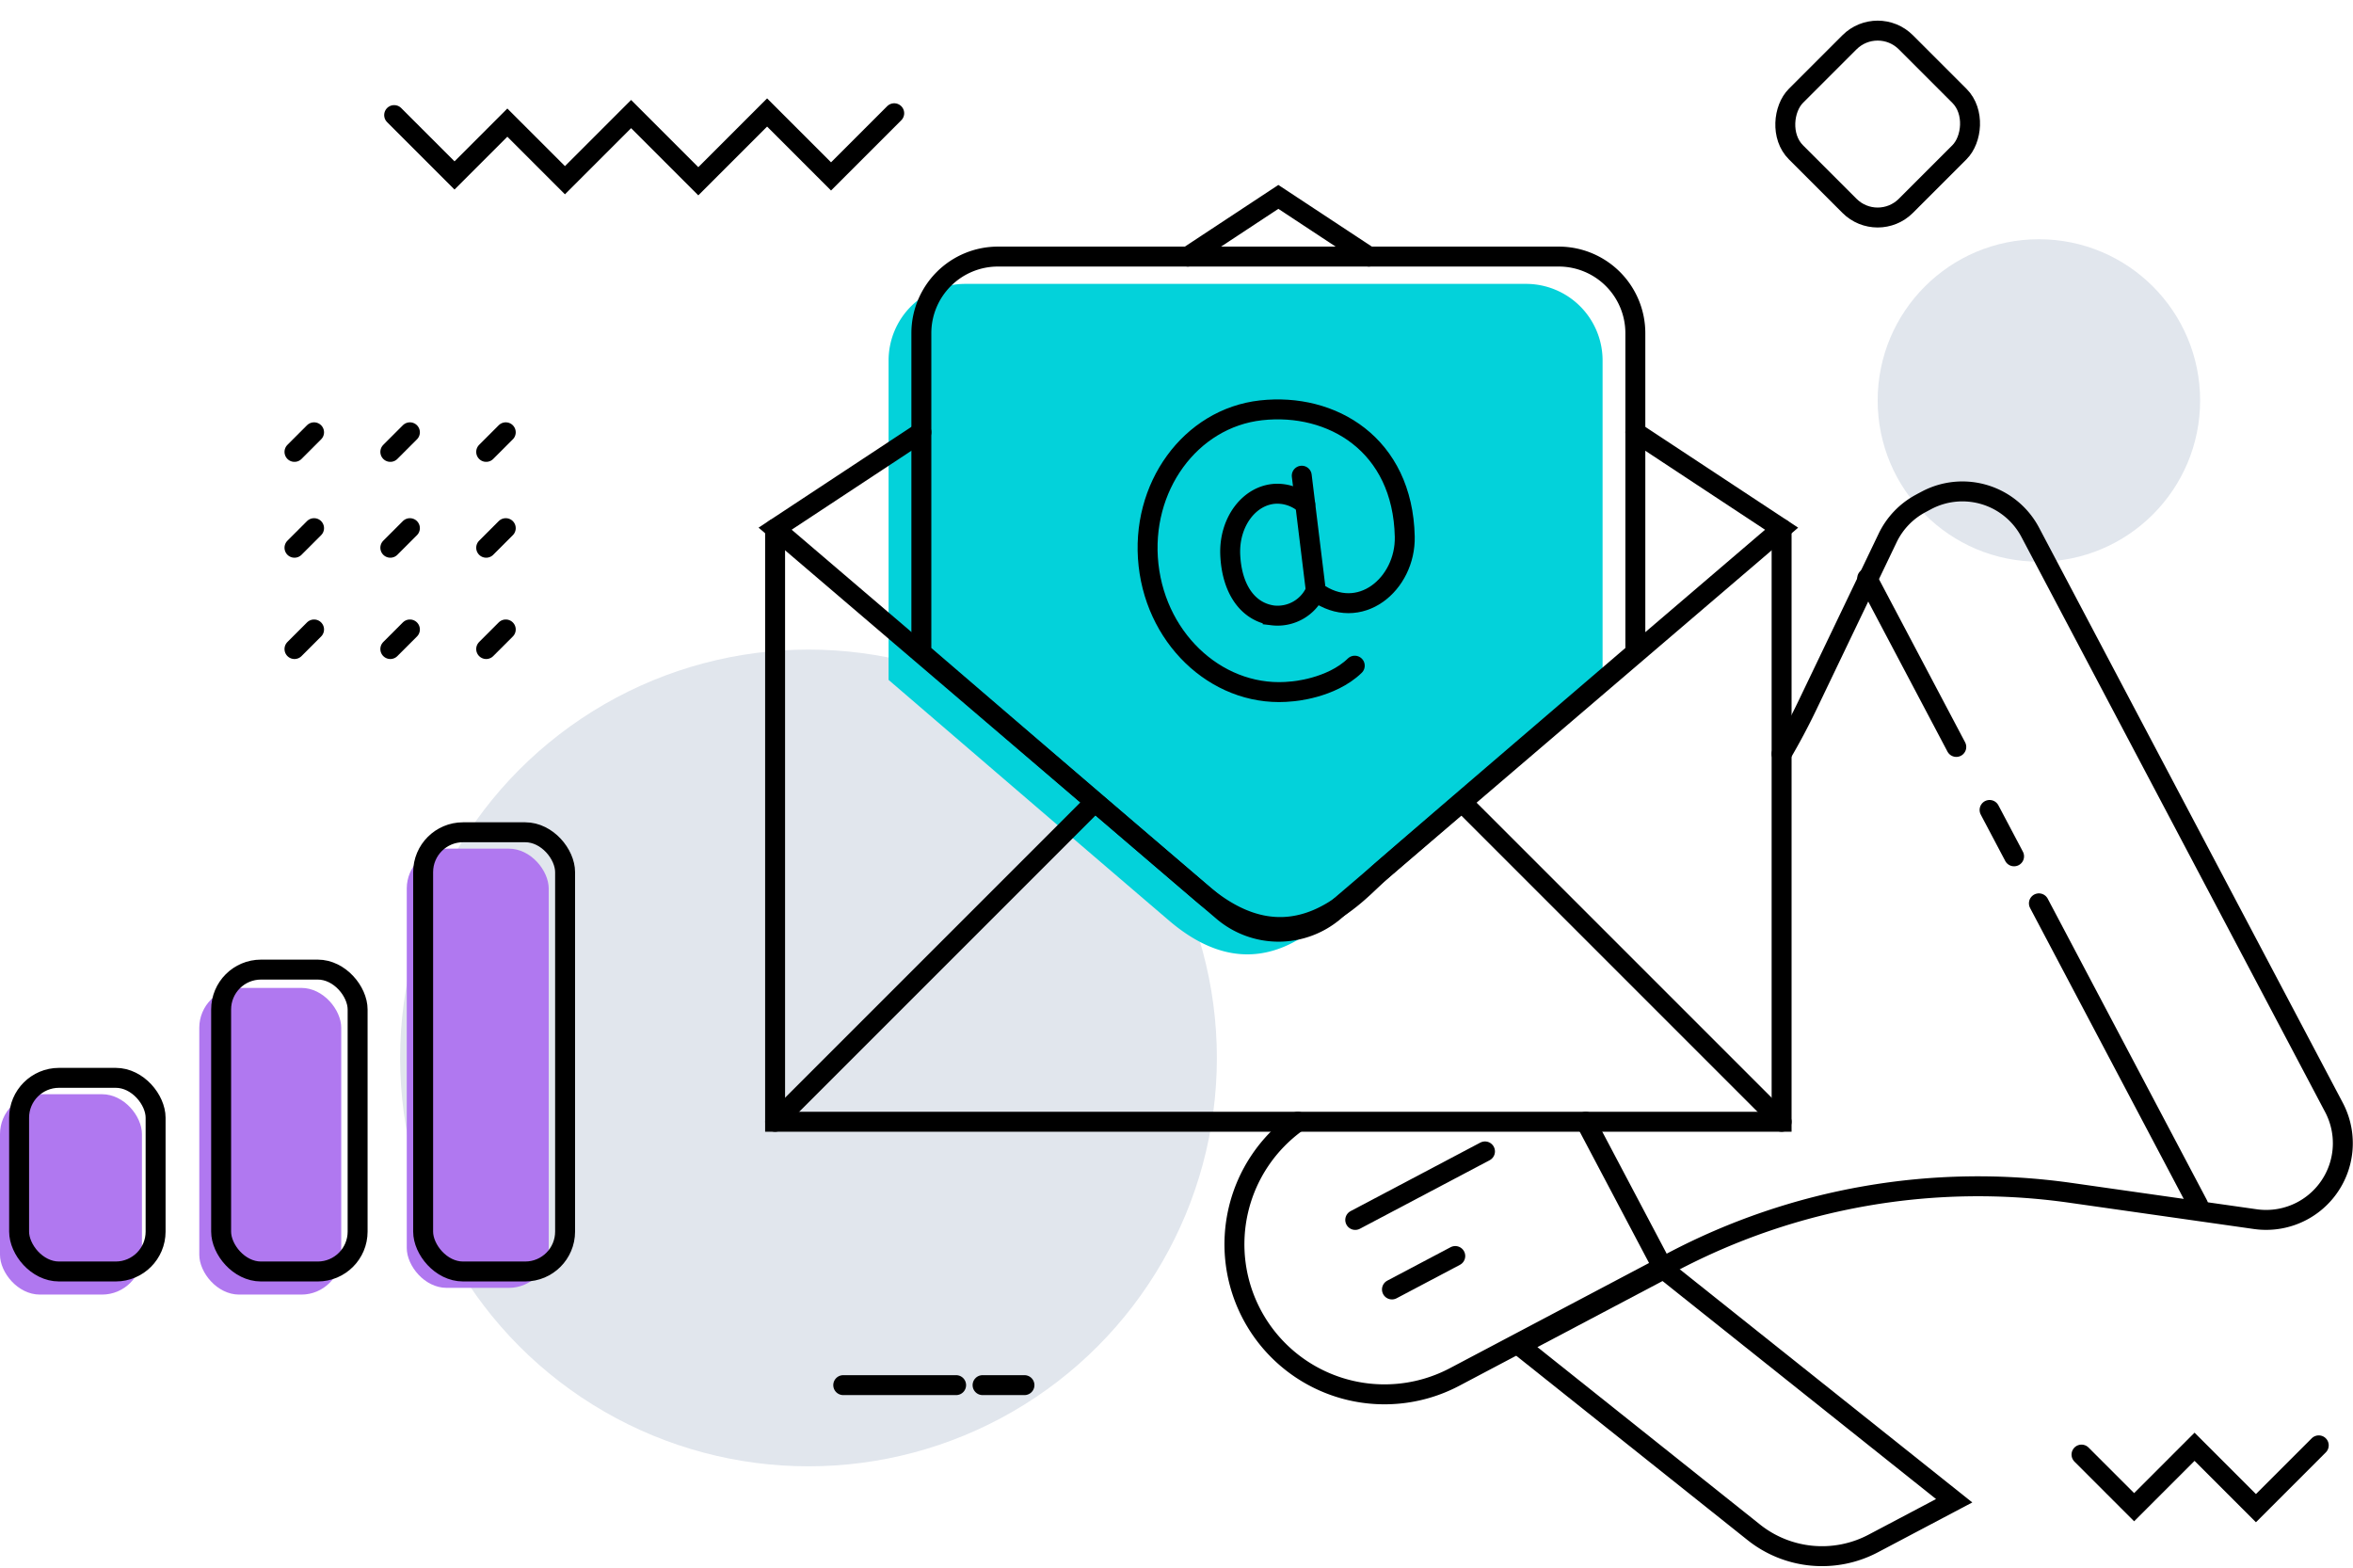 <svg xmlns="http://www.w3.org/2000/svg" width="236.023" height="157.281" viewBox="0 0 236.023 157.281">
  <g id="manage" transform="translate(-660.61 -380.941)">
    <rect id="Rectangle_130" data-name="Rectangle 130" width="14.239" height="30.763" rx="4" transform="translate(680.6 480.038)" fill="#b078f0"/>
    <rect id="Rectangle_131" data-name="Rectangle 131" width="14.239" height="20.098" rx="4" transform="translate(660.61 490.702)" fill="#b078f0"/>
    <circle id="Ellipse_160" data-name="Ellipse 160" cx="40.963" cy="40.963" r="40.963" transform="translate(700.745 446.101)" fill="#e1e6ed"/>
    <path id="Path_481" data-name="Path 481" d="M749.742,449.142V417.1a7.684,7.684,0,0,1,7.684-7.683h56.251a7.683,7.683,0,0,1,7.684,7.683v32.042s-23.216,19.887-25.609,22.012-8.763,9.917-17.868,2.139S749.742,449.142,749.742,449.142Z" fill="#03d2da"/>
    <circle id="Ellipse_161" data-name="Ellipse 161" cx="16.172" cy="16.172" r="16.172" transform="translate(848.954 404.939)" fill="#e1e6ed"/>
    <g id="Group_207" data-name="Group 207">
      <path id="Path_482" data-name="Path 482" d="M819.673,493.465l7.7,14.584-20.856,11.016a15.055,15.055,0,0,1-20.342-6.281h0a15.058,15.058,0,0,1,4.619-19.323" fill="none" stroke="#000" stroke-linecap="round" stroke-miterlimit="10" stroke-width="2"/>
      <path id="Path_483" data-name="Path 483" d="M839.319,456.56q1.386-2.364,2.58-4.851l8.055-16.805a7.7,7.7,0,0,1,3.344-3.477l.56-.3a7.693,7.693,0,0,1,10.4,3.21l30.465,57.688a7.692,7.692,0,0,1-3.209,10.394h0a7.7,7.7,0,0,1-4.676.814l-18.545-2.64a65.75,65.75,0,0,0-39.971,6.955l-.942.5" fill="none" stroke="#000" stroke-linecap="round" stroke-miterlimit="10" stroke-width="2"/>
      <line id="Line_477" data-name="Line 477" y1="6.874" x2="13.015" transform="translate(796.55 496.439)" fill="none" stroke="#000" stroke-linecap="round" stroke-miterlimit="10" stroke-width="2"/>
      <line id="Line_478" data-name="Line 478" y1="3.354" x2="6.351" transform="translate(800.233 506.932)" fill="none" stroke="#000" stroke-linecap="round" stroke-miterlimit="10" stroke-width="2"/>
      <line id="Line_479" data-name="Line 479" x1="15.975" y1="30.248" transform="translate(865.126 471.554)" fill="none" stroke="#000" stroke-linecap="round" stroke-miterlimit="10" stroke-width="2"/>
      <line id="Line_480" data-name="Line 480" x1="8.936" y1="16.92" transform="translate(847.904 438.946)" fill="none" stroke="#000" stroke-linecap="round" stroke-miterlimit="10" stroke-width="2"/>
      <line id="Line_481" data-name="Line 481" x1="2.457" y1="4.652" transform="translate(860.179 462.187)" fill="none" stroke="#000" stroke-linecap="round" stroke-miterlimit="10" stroke-width="2"/>
      <path id="Path_484" data-name="Path 484" d="M856.628,531.48l-8.12,4.288a10.991,10.991,0,0,1-11.982-1.123L813.006,515.9l14.479-7.647Z" fill="none" stroke="#000" stroke-linecap="round" stroke-miterlimit="10" stroke-width="2"/>
    </g>
    <rect id="Rectangle_132" data-name="Rectangle 132" width="15.6" height="15.6" rx="4" transform="translate(848.954 382.355) rotate(45)" fill="none" stroke="#000" stroke-linecap="round" stroke-miterlimit="10" stroke-width="2"/>
    <path id="Path_485" data-name="Path 485" d="M700.146,392.485l6.055,6.055,5.3-5.3,5.778,5.778,6.636-6.636,6.741,6.741,6.9-6.9,6.414,6.414,6.337-6.337" fill="none" stroke="#000" stroke-linecap="round" stroke-miterlimit="10" stroke-width="2"/>
    <path id="Path_486" data-name="Path 486" d="M869.4,526.85l5.278,5.278,6.062-6.062,6.158,6.158,6.3-6.3" fill="none" stroke="#000" stroke-linecap="round" stroke-miterlimit="10" stroke-width="2"/>
    <path id="Path_487" data-name="Path 487" d="M839.318,433.98v59.485H738.358V433.98" fill="none" stroke="#000" stroke-linecap="round" stroke-miterlimit="10" stroke-width="2"/>
    <path id="Path_488" data-name="Path 488" d="M824.647,424.3l14.671,9.675-44.853,38.357a8.624,8.624,0,0,1-11.205,0l-44.9-38.36,14.671-9.675" fill="none" stroke="#000" stroke-linecap="round" stroke-miterlimit="10" stroke-width="2"/>
    <path id="Path_489" data-name="Path 489" d="M779.759,406.678l9.079-5.987,9.079,5.987" fill="none" stroke="#000" stroke-linecap="round" stroke-miterlimit="10" stroke-width="2"/>
    <line id="Line_482" data-name="Line 482" x1="31.849" y1="31.849" transform="translate(807.469 461.616)" fill="none" stroke="#000" stroke-linecap="round" stroke-miterlimit="10" stroke-width="2"/>
    <line id="Line_483" data-name="Line 483" y1="31.849" x2="31.849" transform="translate(738.358 461.616)" fill="none" stroke="#000" stroke-linecap="round" stroke-miterlimit="10" stroke-width="2"/>
    <path id="Path_490" data-name="Path 490" d="M753.029,446.4V414.362a7.683,7.683,0,0,1,7.683-7.684h56.251a7.684,7.684,0,0,1,7.684,7.684V446.4s-23.215,19.888-25.609,22.013-8.763,9.917-17.868,2.138S753.029,446.4,753.029,446.4Z" fill="none" stroke="#000" stroke-linecap="round" stroke-miterlimit="10" stroke-width="2"/>
    <g id="Group_208" data-name="Group 208">
      <path id="Path_491" data-name="Path 491" d="M791.185,428.658l1.426,11.646c4.386,3.177,9.011-.789,8.906-5.531-.2-9.261-7.316-13.459-14.413-12.673s-12.151,7.736-11.288,15.522,7.316,13.459,14.413,12.672c0,0,3.891-.268,6.273-2.578" fill="none" stroke="#000" stroke-linecap="round" stroke-miterlimit="10" stroke-width="2"/>
      <path id="Path_492" data-name="Path 492" d="M791.531,431.527a4.263,4.263,0,0,0-2.941-1.059c-2.664.11-4.714,2.845-4.578,6.108s1.62,5.708,4.258,6.094a4.173,4.173,0,0,0,4.335-2.521" fill="none" stroke="#000" stroke-linecap="round" stroke-miterlimit="10" stroke-width="2"/>
    </g>
    <g id="Group_209" data-name="Group 209">
      <line id="Line_484" data-name="Line 484" y1="1.965" x2="1.965" transform="translate(690.148 424.305)" fill="none" stroke="#000" stroke-linecap="round" stroke-miterlimit="10" stroke-width="2"/>
      <line id="Line_485" data-name="Line 485" y1="1.965" x2="1.965" transform="translate(699.762 424.305)" fill="none" stroke="#000" stroke-linecap="round" stroke-miterlimit="10" stroke-width="2"/>
      <line id="Line_486" data-name="Line 486" y1="1.965" x2="1.965" transform="translate(709.377 424.305)" fill="none" stroke="#000" stroke-linecap="round" stroke-miterlimit="10" stroke-width="2"/>
      <line id="Line_487" data-name="Line 487" y1="1.965" x2="1.965" transform="translate(690.148 433.92)" fill="none" stroke="#000" stroke-linecap="round" stroke-miterlimit="10" stroke-width="2"/>
      <line id="Line_488" data-name="Line 488" y1="1.965" x2="1.965" transform="translate(699.762 433.92)" fill="none" stroke="#000" stroke-linecap="round" stroke-miterlimit="10" stroke-width="2"/>
      <line id="Line_489" data-name="Line 489" y1="1.965" x2="1.965" transform="translate(709.377 433.92)" fill="none" stroke="#000" stroke-linecap="round" stroke-miterlimit="10" stroke-width="2"/>
      <line id="Line_490" data-name="Line 490" y1="1.965" x2="1.965" transform="translate(690.148 444.082)" fill="none" stroke="#000" stroke-linecap="round" stroke-miterlimit="10" stroke-width="2"/>
      <line id="Line_491" data-name="Line 491" y1="1.965" x2="1.965" transform="translate(699.762 444.082)" fill="none" stroke="#000" stroke-linecap="round" stroke-miterlimit="10" stroke-width="2"/>
      <line id="Line_492" data-name="Line 492" y1="1.965" x2="1.965" transform="translate(709.377 444.082)" fill="none" stroke="#000" stroke-linecap="round" stroke-miterlimit="10" stroke-width="2"/>
    </g>
    <rect id="Rectangle_133" data-name="Rectangle 133" width="13.691" height="19.424" rx="4" transform="translate(662.527 489.059)" fill="none" stroke="#000" stroke-linecap="round" stroke-miterlimit="10" stroke-width="2"/>
    <rect id="Rectangle_134" data-name="Rectangle 134" width="13.691" height="30.283" rx="4" transform="translate(682.791 478.201)" fill="none" stroke="#000" stroke-linecap="round" stroke-miterlimit="10" stroke-width="2"/>
    <rect id="Rectangle_135" data-name="Rectangle 135" width="14.239" height="44.057" rx="4" transform="translate(701.411 466.069)" fill="#b078f0"/>
    <rect id="Rectangle_136" data-name="Rectangle 136" width="14.239" height="44.057" rx="4" transform="translate(703.054 464.426)" fill="none" stroke="#000" stroke-linecap="round" stroke-miterlimit="10" stroke-width="2"/>
    <line id="Line_493" data-name="Line 493" x1="11.323" transform="translate(745.193 519.883)" fill="none" stroke="#000" stroke-linecap="round" stroke-miterlimit="10" stroke-width="2"/>
    <line id="Line_494" data-name="Line 494" x1="4.202" transform="translate(759.169 519.883)" fill="none" stroke="#000" stroke-linecap="round" stroke-miterlimit="10" stroke-width="2"/>
  </g>
</svg>
